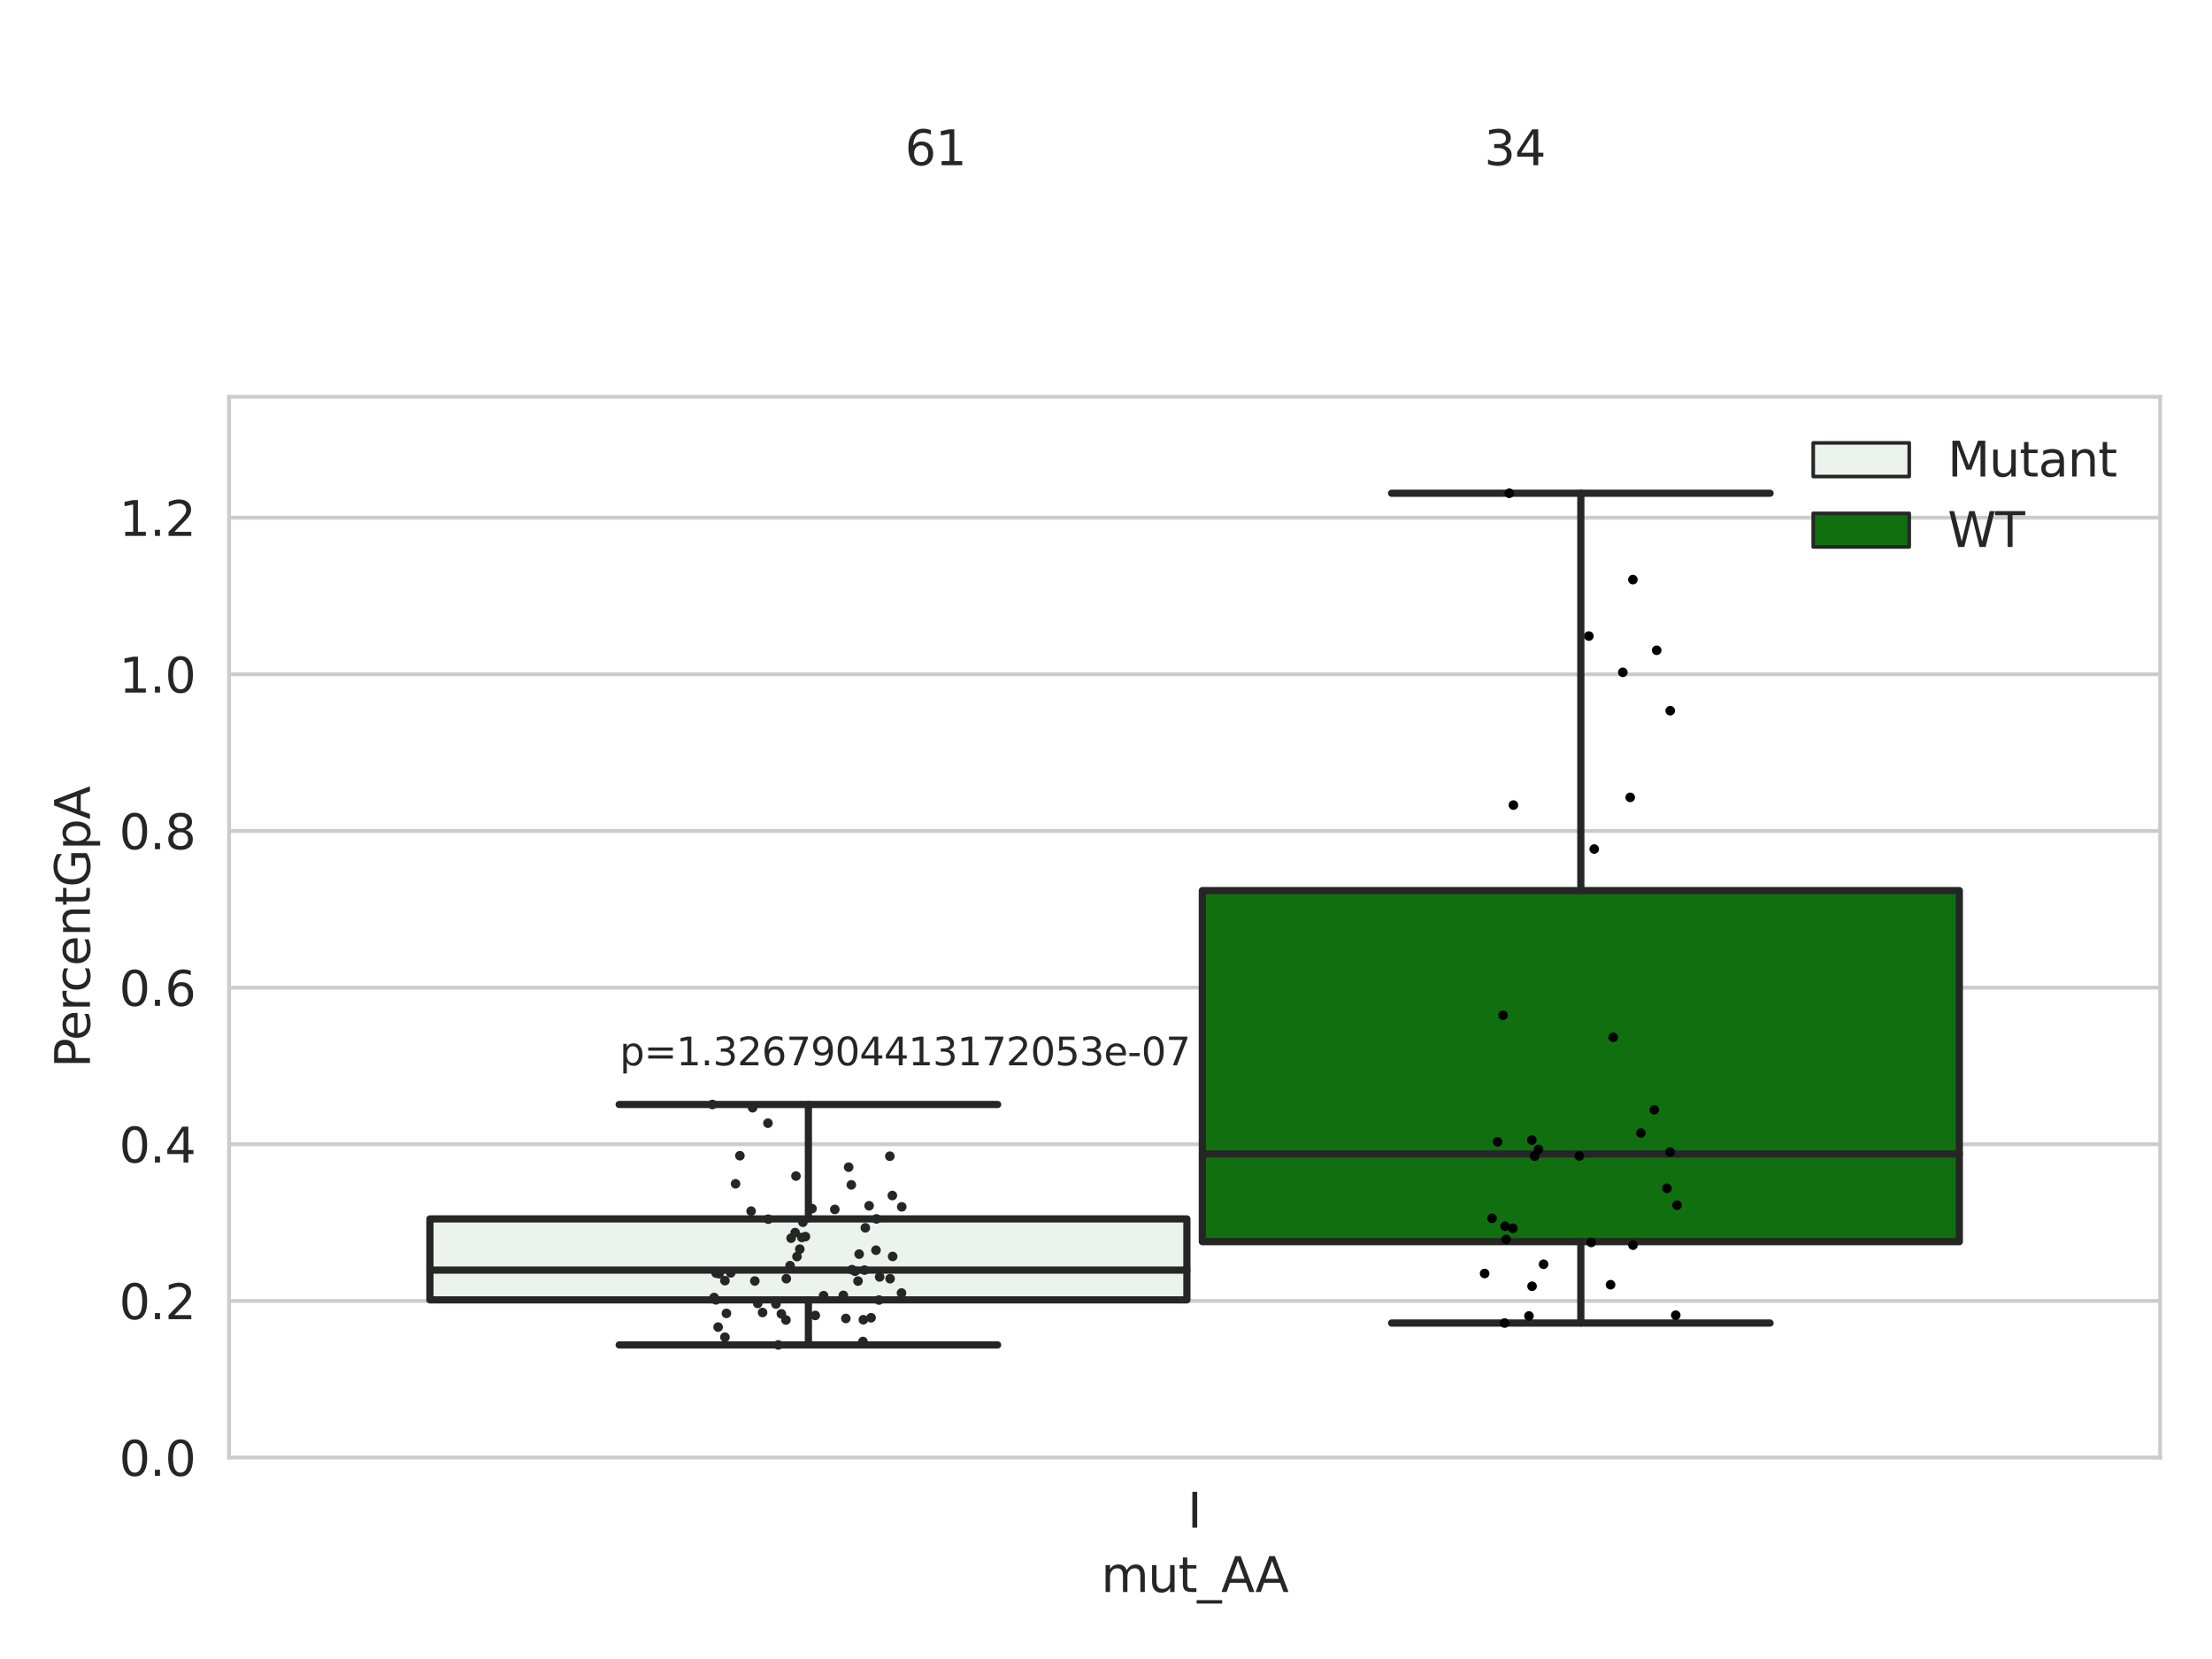 <?xml version="1.0" encoding="utf-8" standalone="no"?>
<!DOCTYPE svg PUBLIC "-//W3C//DTD SVG 1.1//EN"
  "http://www.w3.org/Graphics/SVG/1.1/DTD/svg11.dtd">
<svg xmlns:xlink="http://www.w3.org/1999/xlink" width="460.8pt" height="345.6pt" viewBox="0 0 460.8 345.6" xmlns="http://www.w3.org/2000/svg" version="1.1">
 <defs>
  <style type="text/css">*{stroke-linejoin: round; stroke-linecap: butt}</style>
 </defs>
 <g id="figure_1">
  <g id="patch_1">
   <path d="M 0 345.6 
L 460.8 345.6 
L 460.8 0 
L 0 0 
z
" style="fill: #ffffff"/>
  </g>
  <g id="axes_1">
   <g id="patch_2">
    <path d="M 47.72 303.64 
L 450 303.64 
L 450 82.667 
L 47.72 82.667 
z
" style="fill: #ffffff"/>
   </g>
   <g id="matplotlib.axis_1">
    <g id="xtick_1">
     <g id="text_1">
      <!-- I -->
      <g style="fill: #262626" transform="translate(247.385 318.238)scale(0.1 -0.1)">
       <defs>
        <path id="DejaVuSans-49" d="M 628 4666 
L 1259 4666 
L 1259 0 
L 628 0 
L 628 4666 
z
" transform="scale(0.016)"/>
       </defs>
       <use xlink:href="#DejaVuSans-49"/>
      </g>
     </g>
    </g>
    <g id="text_2">
     <!-- mut_AA -->
     <g style="fill: #262626" transform="translate(229.383 331.638)scale(0.1 -0.1)">
      <defs>
       <path id="DejaVuSans-6d" d="M 3328 2828 
Q 3544 3216 3844 3400 
Q 4144 3584 4550 3584 
Q 5097 3584 5394 3201 
Q 5691 2819 5691 2113 
L 5691 0 
L 5113 0 
L 5113 2094 
Q 5113 2597 4934 2840 
Q 4756 3084 4391 3084 
Q 3944 3084 3684 2787 
Q 3425 2491 3425 1978 
L 3425 0 
L 2847 0 
L 2847 2094 
Q 2847 2600 2669 2842 
Q 2491 3084 2119 3084 
Q 1678 3084 1418 2786 
Q 1159 2488 1159 1978 
L 1159 0 
L 581 0 
L 581 3500 
L 1159 3500 
L 1159 2956 
Q 1356 3278 1631 3431 
Q 1906 3584 2284 3584 
Q 2666 3584 2933 3390 
Q 3200 3197 3328 2828 
z
" transform="scale(0.016)"/>
       <path id="DejaVuSans-75" d="M 544 1381 
L 544 3500 
L 1119 3500 
L 1119 1403 
Q 1119 906 1312 657 
Q 1506 409 1894 409 
Q 2359 409 2629 706 
Q 2900 1003 2900 1516 
L 2900 3500 
L 3475 3500 
L 3475 0 
L 2900 0 
L 2900 538 
Q 2691 219 2414 64 
Q 2138 -91 1772 -91 
Q 1169 -91 856 284 
Q 544 659 544 1381 
z
M 1991 3584 
L 1991 3584 
z
" transform="scale(0.016)"/>
       <path id="DejaVuSans-74" d="M 1172 4494 
L 1172 3500 
L 2356 3500 
L 2356 3053 
L 1172 3053 
L 1172 1153 
Q 1172 725 1289 603 
Q 1406 481 1766 481 
L 2356 481 
L 2356 0 
L 1766 0 
Q 1100 0 847 248 
Q 594 497 594 1153 
L 594 3053 
L 172 3053 
L 172 3500 
L 594 3500 
L 594 4494 
L 1172 4494 
z
" transform="scale(0.016)"/>
       <path id="DejaVuSans-5f" d="M 3263 -1063 
L 3263 -1509 
L -63 -1509 
L -63 -1063 
L 3263 -1063 
z
" transform="scale(0.016)"/>
       <path id="DejaVuSans-41" d="M 2188 4044 
L 1331 1722 
L 3047 1722 
L 2188 4044 
z
M 1831 4666 
L 2547 4666 
L 4325 0 
L 3669 0 
L 3244 1197 
L 1141 1197 
L 716 0 
L 50 0 
L 1831 4666 
z
" transform="scale(0.016)"/>
      </defs>
      <use xlink:href="#DejaVuSans-6d"/>
      <use xlink:href="#DejaVuSans-75" x="97.412"/>
      <use xlink:href="#DejaVuSans-74" x="160.791"/>
      <use xlink:href="#DejaVuSans-5f" x="200"/>
      <use xlink:href="#DejaVuSans-41" x="250"/>
      <use xlink:href="#DejaVuSans-41" x="321.158"/>
     </g>
    </g>
   </g>
   <g id="matplotlib.axis_2">
    <g id="ytick_1">
     <g id="line2d_1">
      <path d="M 47.72 303.64 
L 450 303.64 
" clip-path="url(#p8a65e5c693)" style="fill: none; stroke: #cccccc; stroke-width: 0.8; stroke-linecap: round"/>
     </g>
     <g id="text_3">
      <!-- 0.0 -->
      <g style="fill: #262626" transform="translate(24.817 307.439)scale(0.1 -0.1)">
       <defs>
        <path id="DejaVuSans-30" d="M 2034 4250 
Q 1547 4250 1301 3770 
Q 1056 3291 1056 2328 
Q 1056 1369 1301 889 
Q 1547 409 2034 409 
Q 2525 409 2770 889 
Q 3016 1369 3016 2328 
Q 3016 3291 2770 3770 
Q 2525 4250 2034 4250 
z
M 2034 4750 
Q 2819 4750 3233 4129 
Q 3647 3509 3647 2328 
Q 3647 1150 3233 529 
Q 2819 -91 2034 -91 
Q 1250 -91 836 529 
Q 422 1150 422 2328 
Q 422 3509 836 4129 
Q 1250 4750 2034 4750 
z
" transform="scale(0.016)"/>
        <path id="DejaVuSans-2e" d="M 684 794 
L 1344 794 
L 1344 0 
L 684 0 
L 684 794 
z
" transform="scale(0.016)"/>
       </defs>
       <use xlink:href="#DejaVuSans-30"/>
       <use xlink:href="#DejaVuSans-2e" x="63.623"/>
       <use xlink:href="#DejaVuSans-30" x="95.41"/>
      </g>
     </g>
    </g>
    <g id="ytick_2">
     <g id="line2d_2">
      <path d="M 47.72 271.006 
L 450 271.006 
" clip-path="url(#p8a65e5c693)" style="fill: none; stroke: #cccccc; stroke-width: 0.8; stroke-linecap: round"/>
     </g>
     <g id="text_4">
      <!-- 0.2 -->
      <g style="fill: #262626" transform="translate(24.817 274.806)scale(0.1 -0.1)">
       <defs>
        <path id="DejaVuSans-32" d="M 1228 531 
L 3431 531 
L 3431 0 
L 469 0 
L 469 531 
Q 828 903 1448 1529 
Q 2069 2156 2228 2338 
Q 2531 2678 2651 2914 
Q 2772 3150 2772 3378 
Q 2772 3750 2511 3984 
Q 2250 4219 1831 4219 
Q 1534 4219 1204 4116 
Q 875 4013 500 3803 
L 500 4441 
Q 881 4594 1212 4672 
Q 1544 4750 1819 4750 
Q 2544 4750 2975 4387 
Q 3406 4025 3406 3419 
Q 3406 3131 3298 2873 
Q 3191 2616 2906 2266 
Q 2828 2175 2409 1742 
Q 1991 1309 1228 531 
z
" transform="scale(0.016)"/>
       </defs>
       <use xlink:href="#DejaVuSans-30"/>
       <use xlink:href="#DejaVuSans-2e" x="63.623"/>
       <use xlink:href="#DejaVuSans-32" x="95.41"/>
      </g>
     </g>
    </g>
    <g id="ytick_3">
     <g id="line2d_3">
      <path d="M 47.72 238.373 
L 450 238.373 
" clip-path="url(#p8a65e5c693)" style="fill: none; stroke: #cccccc; stroke-width: 0.8; stroke-linecap: round"/>
     </g>
     <g id="text_5">
      <!-- 0.4 -->
      <g style="fill: #262626" transform="translate(24.817 242.172)scale(0.1 -0.1)">
       <defs>
        <path id="DejaVuSans-34" d="M 2419 4116 
L 825 1625 
L 2419 1625 
L 2419 4116 
z
M 2253 4666 
L 3047 4666 
L 3047 1625 
L 3713 1625 
L 3713 1100 
L 3047 1100 
L 3047 0 
L 2419 0 
L 2419 1100 
L 313 1100 
L 313 1709 
L 2253 4666 
z
" transform="scale(0.016)"/>
       </defs>
       <use xlink:href="#DejaVuSans-30"/>
       <use xlink:href="#DejaVuSans-2e" x="63.623"/>
       <use xlink:href="#DejaVuSans-34" x="95.41"/>
      </g>
     </g>
    </g>
    <g id="ytick_4">
     <g id="line2d_4">
      <path d="M 47.72 205.739 
L 450 205.739 
" clip-path="url(#p8a65e5c693)" style="fill: none; stroke: #cccccc; stroke-width: 0.8; stroke-linecap: round"/>
     </g>
     <g id="text_6">
      <!-- 0.6 -->
      <g style="fill: #262626" transform="translate(24.817 209.539)scale(0.1 -0.1)">
       <defs>
        <path id="DejaVuSans-36" d="M 2113 2584 
Q 1688 2584 1439 2293 
Q 1191 2003 1191 1497 
Q 1191 994 1439 701 
Q 1688 409 2113 409 
Q 2538 409 2786 701 
Q 3034 994 3034 1497 
Q 3034 2003 2786 2293 
Q 2538 2584 2113 2584 
z
M 3366 4563 
L 3366 3988 
Q 3128 4100 2886 4159 
Q 2644 4219 2406 4219 
Q 1781 4219 1451 3797 
Q 1122 3375 1075 2522 
Q 1259 2794 1537 2939 
Q 1816 3084 2150 3084 
Q 2853 3084 3261 2657 
Q 3669 2231 3669 1497 
Q 3669 778 3244 343 
Q 2819 -91 2113 -91 
Q 1303 -91 875 529 
Q 447 1150 447 2328 
Q 447 3434 972 4092 
Q 1497 4750 2381 4750 
Q 2619 4750 2861 4703 
Q 3103 4656 3366 4563 
z
" transform="scale(0.016)"/>
       </defs>
       <use xlink:href="#DejaVuSans-30"/>
       <use xlink:href="#DejaVuSans-2e" x="63.623"/>
       <use xlink:href="#DejaVuSans-36" x="95.41"/>
      </g>
     </g>
    </g>
    <g id="ytick_5">
     <g id="line2d_5">
      <path d="M 47.72 173.106 
L 450 173.106 
" clip-path="url(#p8a65e5c693)" style="fill: none; stroke: #cccccc; stroke-width: 0.8; stroke-linecap: round"/>
     </g>
     <g id="text_7">
      <!-- 0.8 -->
      <g style="fill: #262626" transform="translate(24.817 176.905)scale(0.1 -0.1)">
       <defs>
        <path id="DejaVuSans-38" d="M 2034 2216 
Q 1584 2216 1326 1975 
Q 1069 1734 1069 1313 
Q 1069 891 1326 650 
Q 1584 409 2034 409 
Q 2484 409 2743 651 
Q 3003 894 3003 1313 
Q 3003 1734 2745 1975 
Q 2488 2216 2034 2216 
z
M 1403 2484 
Q 997 2584 770 2862 
Q 544 3141 544 3541 
Q 544 4100 942 4425 
Q 1341 4750 2034 4750 
Q 2731 4750 3128 4425 
Q 3525 4100 3525 3541 
Q 3525 3141 3298 2862 
Q 3072 2584 2669 2484 
Q 3125 2378 3379 2068 
Q 3634 1759 3634 1313 
Q 3634 634 3220 271 
Q 2806 -91 2034 -91 
Q 1263 -91 848 271 
Q 434 634 434 1313 
Q 434 1759 690 2068 
Q 947 2378 1403 2484 
z
M 1172 3481 
Q 1172 3119 1398 2916 
Q 1625 2713 2034 2713 
Q 2441 2713 2670 2916 
Q 2900 3119 2900 3481 
Q 2900 3844 2670 4047 
Q 2441 4250 2034 4250 
Q 1625 4250 1398 4047 
Q 1172 3844 1172 3481 
z
" transform="scale(0.016)"/>
       </defs>
       <use xlink:href="#DejaVuSans-30"/>
       <use xlink:href="#DejaVuSans-2e" x="63.623"/>
       <use xlink:href="#DejaVuSans-38" x="95.41"/>
      </g>
     </g>
    </g>
    <g id="ytick_6">
     <g id="line2d_6">
      <path d="M 47.72 140.472 
L 450 140.472 
" clip-path="url(#p8a65e5c693)" style="fill: none; stroke: #cccccc; stroke-width: 0.8; stroke-linecap: round"/>
     </g>
     <g id="text_8">
      <!-- 1.0 -->
      <g style="fill: #262626" transform="translate(24.817 144.272)scale(0.1 -0.1)">
       <defs>
        <path id="DejaVuSans-31" d="M 794 531 
L 1825 531 
L 1825 4091 
L 703 3866 
L 703 4441 
L 1819 4666 
L 2450 4666 
L 2450 531 
L 3481 531 
L 3481 0 
L 794 0 
L 794 531 
z
" transform="scale(0.016)"/>
       </defs>
       <use xlink:href="#DejaVuSans-31"/>
       <use xlink:href="#DejaVuSans-2e" x="63.623"/>
       <use xlink:href="#DejaVuSans-30" x="95.41"/>
      </g>
     </g>
    </g>
    <g id="ytick_7">
     <g id="line2d_7">
      <path d="M 47.72 107.839 
L 450 107.839 
" clip-path="url(#p8a65e5c693)" style="fill: none; stroke: #cccccc; stroke-width: 0.8; stroke-linecap: round"/>
     </g>
     <g id="text_9">
      <!-- 1.2 -->
      <g style="fill: #262626" transform="translate(24.817 111.638)scale(0.1 -0.1)">
       <use xlink:href="#DejaVuSans-31"/>
       <use xlink:href="#DejaVuSans-2e" x="63.623"/>
       <use xlink:href="#DejaVuSans-32" x="95.41"/>
      </g>
     </g>
    </g>
    <g id="text_10">
     <!-- PercentGpA -->
     <g style="fill: #262626" transform="translate(18.737 222.43)rotate(-90)scale(0.1 -0.1)">
      <defs>
       <path id="DejaVuSans-50" d="M 1259 4147 
L 1259 2394 
L 2053 2394 
Q 2494 2394 2734 2622 
Q 2975 2850 2975 3272 
Q 2975 3691 2734 3919 
Q 2494 4147 2053 4147 
L 1259 4147 
z
M 628 4666 
L 2053 4666 
Q 2838 4666 3239 4311 
Q 3641 3956 3641 3272 
Q 3641 2581 3239 2228 
Q 2838 1875 2053 1875 
L 1259 1875 
L 1259 0 
L 628 0 
L 628 4666 
z
" transform="scale(0.016)"/>
       <path id="DejaVuSans-65" d="M 3597 1894 
L 3597 1613 
L 953 1613 
Q 991 1019 1311 708 
Q 1631 397 2203 397 
Q 2534 397 2845 478 
Q 3156 559 3463 722 
L 3463 178 
Q 3153 47 2828 -22 
Q 2503 -91 2169 -91 
Q 1331 -91 842 396 
Q 353 884 353 1716 
Q 353 2575 817 3079 
Q 1281 3584 2069 3584 
Q 2775 3584 3186 3129 
Q 3597 2675 3597 1894 
z
M 3022 2063 
Q 3016 2534 2758 2815 
Q 2500 3097 2075 3097 
Q 1594 3097 1305 2825 
Q 1016 2553 972 2059 
L 3022 2063 
z
" transform="scale(0.016)"/>
       <path id="DejaVuSans-72" d="M 2631 2963 
Q 2534 3019 2420 3045 
Q 2306 3072 2169 3072 
Q 1681 3072 1420 2755 
Q 1159 2438 1159 1844 
L 1159 0 
L 581 0 
L 581 3500 
L 1159 3500 
L 1159 2956 
Q 1341 3275 1631 3429 
Q 1922 3584 2338 3584 
Q 2397 3584 2469 3576 
Q 2541 3569 2628 3553 
L 2631 2963 
z
" transform="scale(0.016)"/>
       <path id="DejaVuSans-63" d="M 3122 3366 
L 3122 2828 
Q 2878 2963 2633 3030 
Q 2388 3097 2138 3097 
Q 1578 3097 1268 2742 
Q 959 2388 959 1747 
Q 959 1106 1268 751 
Q 1578 397 2138 397 
Q 2388 397 2633 464 
Q 2878 531 3122 666 
L 3122 134 
Q 2881 22 2623 -34 
Q 2366 -91 2075 -91 
Q 1284 -91 818 406 
Q 353 903 353 1747 
Q 353 2603 823 3093 
Q 1294 3584 2113 3584 
Q 2378 3584 2631 3529 
Q 2884 3475 3122 3366 
z
" transform="scale(0.016)"/>
       <path id="DejaVuSans-6e" d="M 3513 2113 
L 3513 0 
L 2938 0 
L 2938 2094 
Q 2938 2591 2744 2837 
Q 2550 3084 2163 3084 
Q 1697 3084 1428 2787 
Q 1159 2491 1159 1978 
L 1159 0 
L 581 0 
L 581 3500 
L 1159 3500 
L 1159 2956 
Q 1366 3272 1645 3428 
Q 1925 3584 2291 3584 
Q 2894 3584 3203 3211 
Q 3513 2838 3513 2113 
z
" transform="scale(0.016)"/>
       <path id="DejaVuSans-47" d="M 3809 666 
L 3809 1919 
L 2778 1919 
L 2778 2438 
L 4434 2438 
L 4434 434 
Q 4069 175 3628 42 
Q 3188 -91 2688 -91 
Q 1594 -91 976 548 
Q 359 1188 359 2328 
Q 359 3472 976 4111 
Q 1594 4750 2688 4750 
Q 3144 4750 3555 4637 
Q 3966 4525 4313 4306 
L 4313 3634 
Q 3963 3931 3569 4081 
Q 3175 4231 2741 4231 
Q 1884 4231 1454 3753 
Q 1025 3275 1025 2328 
Q 1025 1384 1454 906 
Q 1884 428 2741 428 
Q 3075 428 3337 486 
Q 3600 544 3809 666 
z
" transform="scale(0.016)"/>
       <path id="DejaVuSans-70" d="M 1159 525 
L 1159 -1331 
L 581 -1331 
L 581 3500 
L 1159 3500 
L 1159 2969 
Q 1341 3281 1617 3432 
Q 1894 3584 2278 3584 
Q 2916 3584 3314 3078 
Q 3713 2572 3713 1747 
Q 3713 922 3314 415 
Q 2916 -91 2278 -91 
Q 1894 -91 1617 61 
Q 1341 213 1159 525 
z
M 3116 1747 
Q 3116 2381 2855 2742 
Q 2594 3103 2138 3103 
Q 1681 3103 1420 2742 
Q 1159 2381 1159 1747 
Q 1159 1113 1420 752 
Q 1681 391 2138 391 
Q 2594 391 2855 752 
Q 3116 1113 3116 1747 
z
" transform="scale(0.016)"/>
      </defs>
      <use xlink:href="#DejaVuSans-50"/>
      <use xlink:href="#DejaVuSans-65" x="56.678"/>
      <use xlink:href="#DejaVuSans-72" x="118.201"/>
      <use xlink:href="#DejaVuSans-63" x="157.064"/>
      <use xlink:href="#DejaVuSans-65" x="212.045"/>
      <use xlink:href="#DejaVuSans-6e" x="273.568"/>
      <use xlink:href="#DejaVuSans-74" x="336.947"/>
      <use xlink:href="#DejaVuSans-47" x="376.156"/>
      <use xlink:href="#DejaVuSans-70" x="453.646"/>
      <use xlink:href="#DejaVuSans-41" x="517.123"/>
     </g>
    </g>
   </g>
   <g id="patch_3">
    <path d="M 89.557 270.787 
L 247.251 270.787 
L 247.251 253.922 
L 89.557 253.922 
L 89.557 270.787 
z
" clip-path="url(#p8a65e5c693)" style="fill: #ecf2ec; stroke: #262626; stroke-width: 1.5; stroke-linejoin: miter"/>
   </g>
   <g id="patch_4">
    <path d="M 250.469 258.665 
L 408.163 258.665 
L 408.163 185.521 
L 250.469 185.521 
L 250.469 258.665 
z
" clip-path="url(#p8a65e5c693)" style="fill: #107010; stroke: #262626; stroke-width: 1.5; stroke-linejoin: miter"/>
   </g>
   <g id="patch_5">
    <path d="M 248.86 303.64 
L 248.86 303.64 
L 248.86 303.64 
L 248.86 303.64 
z
" clip-path="url(#p8a65e5c693)" style="fill: #ecf2ec; stroke: #262626; stroke-width: 0.75; stroke-linejoin: miter"/>
   </g>
   <g id="patch_6">
    <path d="M 248.86 303.64 
L 248.86 303.64 
L 248.86 303.64 
L 248.86 303.64 
z
" clip-path="url(#p8a65e5c693)" style="fill: #107010; stroke: #262626; stroke-width: 0.75; stroke-linejoin: miter"/>
   </g>
   <g id="PathCollection_1"/>
   <g id="PathCollection_2"/>
   <g id="line2d_8">
    <path d="M 168.404 270.787 
L 168.404 280.172 
" clip-path="url(#p8a65e5c693)" style="fill: none; stroke: #262626; stroke-width: 1.5; stroke-linecap: round"/>
   </g>
   <g id="line2d_9">
    <path d="M 168.404 253.922 
L 168.404 230.085 
" clip-path="url(#p8a65e5c693)" style="fill: none; stroke: #262626; stroke-width: 1.5; stroke-linecap: round"/>
   </g>
   <g id="line2d_10">
    <path d="M 128.981 280.172 
L 207.827 280.172 
" clip-path="url(#p8a65e5c693)" style="fill: none; stroke: #262626; stroke-width: 1.5; stroke-linecap: round"/>
   </g>
   <g id="line2d_11">
    <path d="M 128.981 230.085 
L 207.827 230.085 
" clip-path="url(#p8a65e5c693)" style="fill: none; stroke: #262626; stroke-width: 1.5; stroke-linecap: round"/>
   </g>
   <g id="line2d_12"/>
   <g id="line2d_13">
    <path d="M 329.316 258.665 
L 329.316 275.614 
" clip-path="url(#p8a65e5c693)" style="fill: none; stroke: #262626; stroke-width: 1.5; stroke-linecap: round"/>
   </g>
   <g id="line2d_14">
    <path d="M 329.316 185.521 
L 329.316 102.755 
" clip-path="url(#p8a65e5c693)" style="fill: none; stroke: #262626; stroke-width: 1.5; stroke-linecap: round"/>
   </g>
   <g id="line2d_15">
    <path d="M 289.893 275.614 
L 368.739 275.614 
" clip-path="url(#p8a65e5c693)" style="fill: none; stroke: #262626; stroke-width: 1.5; stroke-linecap: round"/>
   </g>
   <g id="line2d_16">
    <path d="M 289.893 102.755 
L 368.739 102.755 
" clip-path="url(#p8a65e5c693)" style="fill: none; stroke: #262626; stroke-width: 1.5; stroke-linecap: round"/>
   </g>
   <g id="line2d_17"/>
   <g id="line2d_18">
    <path d="M 89.557 264.582 
L 247.251 264.582 
" clip-path="url(#p8a65e5c693)" style="fill: none; stroke: #262626; stroke-width: 1.5; stroke-linecap: round"/>
   </g>
   <g id="line2d_19">
    <path d="M 250.469 240.4 
L 408.163 240.4 
" clip-path="url(#p8a65e5c693)" style="fill: none; stroke: #262626; stroke-width: 1.5; stroke-linecap: round"/>
   </g>
   <g id="patch_7">
    <path d="M 47.72 303.64 
L 47.72 82.667 
" style="fill: none; stroke: #cccccc; stroke-width: 0.8; stroke-linejoin: miter; stroke-linecap: square"/>
   </g>
   <g id="patch_8">
    <path d="M 450 303.64 
L 450 82.667 
" style="fill: none; stroke: #cccccc; stroke-width: 0.8; stroke-linejoin: miter; stroke-linecap: square"/>
   </g>
   <g id="patch_9">
    <path d="M 47.72 303.64 
L 450 303.64 
" style="fill: none; stroke: #cccccc; stroke-width: 0.8; stroke-linejoin: miter; stroke-linecap: square"/>
   </g>
   <g id="patch_10">
    <path d="M 47.72 82.667 
L 450 82.667 
" style="fill: none; stroke: #cccccc; stroke-width: 0.8; stroke-linejoin: miter; stroke-linecap: square"/>
   </g>
   <g id="PathCollection_3">
    <defs>
     <path id="C0_0_5c1e91517c" d="M 0 1 
C 0.265 1 0.52 0.895 0.707 0.707 
C 0.895 0.52 1 0.265 1 -0 
C 1 -0.265 0.895 -0.52 0.707 -0.707 
C 0.52 -0.895 0.265 -1 0 -1 
C -0.265 -1 -0.52 -0.895 -0.707 -0.707 
C -0.895 -0.52 -1 -0.265 -1 0 
C -1 0.265 -0.895 0.52 -0.707 0.707 
C -0.52 0.895 -0.265 1 0 1 
z
"/>
    </defs>
    <g clip-path="url(#p8a65e5c693)">
     <use xlink:href="#C0_0_5c1e91517c" x="163.728" y="274.977" style="fill: #262626"/>
    </g>
    <g clip-path="url(#p8a65e5c693)">
     <use xlink:href="#C0_0_5c1e91517c" x="185.373" y="240.862" style="fill: #262626"/>
    </g>
    <g clip-path="url(#p8a65e5c693)">
     <use xlink:href="#C0_0_5c1e91517c" x="167.261" y="254.617" style="fill: #262626"/>
    </g>
    <g clip-path="url(#p8a65e5c693)">
     <use xlink:href="#C0_0_5c1e91517c" x="156.779" y="230.765" style="fill: #262626"/>
    </g>
    <g clip-path="url(#p8a65e5c693)">
     <use xlink:href="#C0_0_5c1e91517c" x="149.14" y="270.787" style="fill: #262626"/>
    </g>
    <g clip-path="url(#p8a65e5c693)">
     <use xlink:href="#C0_0_5c1e91517c" x="182.582" y="253.922" style="fill: #262626"/>
    </g>
    <g clip-path="url(#p8a65e5c693)">
     <use xlink:href="#C0_0_5c1e91517c" x="151.017" y="278.555" style="fill: #262626"/>
    </g>
    <g clip-path="url(#p8a65e5c693)">
     <use xlink:href="#C0_0_5c1e91517c" x="169.16" y="251.769" style="fill: #262626"/>
    </g>
    <g clip-path="url(#p8a65e5c693)">
     <use xlink:href="#C0_0_5c1e91517c" x="179.768" y="279.462" style="fill: #262626"/>
    </g>
    <g clip-path="url(#p8a65e5c693)">
     <use xlink:href="#C0_0_5c1e91517c" x="183.246" y="266.003" style="fill: #262626"/>
    </g>
    <g clip-path="url(#p8a65e5c693)">
     <use xlink:href="#C0_0_5c1e91517c" x="183.108" y="270.818" style="fill: #262626"/>
    </g>
    <g clip-path="url(#p8a65e5c693)">
     <use xlink:href="#C0_0_5c1e91517c" x="148.759" y="270.297" style="fill: #262626"/>
    </g>
    <g clip-path="url(#p8a65e5c693)">
     <use xlink:href="#C0_0_5c1e91517c" x="175.682" y="269.852" style="fill: #262626"/>
    </g>
    <g clip-path="url(#p8a65e5c693)">
     <use xlink:href="#C0_0_5c1e91517c" x="185.956" y="261.741" style="fill: #262626"/>
    </g>
    <g clip-path="url(#p8a65e5c693)">
     <use xlink:href="#C0_0_5c1e91517c" x="185.892" y="249.049" style="fill: #262626"/>
    </g>
    <g clip-path="url(#p8a65e5c693)">
     <use xlink:href="#C0_0_5c1e91517c" x="177.484" y="264.494" style="fill: #262626"/>
    </g>
    <g clip-path="url(#p8a65e5c693)">
     <use xlink:href="#C0_0_5c1e91517c" x="163.804" y="266.375" style="fill: #262626"/>
    </g>
    <g clip-path="url(#p8a65e5c693)">
     <use xlink:href="#C0_0_5c1e91517c" x="159.975" y="233.979" style="fill: #262626"/>
    </g>
    <g clip-path="url(#p8a65e5c693)">
     <use xlink:href="#C0_0_5c1e91517c" x="187.802" y="269.36" style="fill: #262626"/>
    </g>
    <g clip-path="url(#p8a65e5c693)">
     <use xlink:href="#C0_0_5c1e91517c" x="149.597" y="276.455" style="fill: #262626"/>
    </g>
    <g clip-path="url(#p8a65e5c693)">
     <use xlink:href="#C0_0_5c1e91517c" x="160.045" y="253.976" style="fill: #262626"/>
    </g>
    <g clip-path="url(#p8a65e5c693)">
     <use xlink:href="#C0_0_5c1e91517c" x="176.206" y="274.658" style="fill: #262626"/>
    </g>
    <g clip-path="url(#p8a65e5c693)">
     <use xlink:href="#C0_0_5c1e91517c" x="173.906" y="251.945" style="fill: #262626"/>
    </g>
    <g clip-path="url(#p8a65e5c693)">
     <use xlink:href="#C0_0_5c1e91517c" x="167.787" y="257.606" style="fill: #262626"/>
    </g>
    <g clip-path="url(#p8a65e5c693)">
     <use xlink:href="#C0_0_5c1e91517c" x="178.116" y="264.816" style="fill: #262626"/>
    </g>
    <g clip-path="url(#p8a65e5c693)">
     <use xlink:href="#C0_0_5c1e91517c" x="153.231" y="246.605" style="fill: #262626"/>
    </g>
    <g clip-path="url(#p8a65e5c693)">
     <use xlink:href="#C0_0_5c1e91517c" x="177.345" y="246.828" style="fill: #262626"/>
    </g>
    <g clip-path="url(#p8a65e5c693)">
     <use xlink:href="#C0_0_5c1e91517c" x="165.643" y="256.774" style="fill: #262626"/>
    </g>
    <g clip-path="url(#p8a65e5c693)">
     <use xlink:href="#C0_0_5c1e91517c" x="157.851" y="271.53" style="fill: #262626"/>
    </g>
    <g clip-path="url(#p8a65e5c693)">
     <use xlink:href="#C0_0_5c1e91517c" x="164.59" y="263.656" style="fill: #262626"/>
    </g>
    <g clip-path="url(#p8a65e5c693)">
     <use xlink:href="#C0_0_5c1e91517c" x="148.417" y="230.085" style="fill: #262626"/>
    </g>
    <g clip-path="url(#p8a65e5c693)">
     <use xlink:href="#C0_0_5c1e91517c" x="158.859" y="273.417" style="fill: #262626"/>
    </g>
    <g clip-path="url(#p8a65e5c693)">
     <use xlink:href="#C0_0_5c1e91517c" x="185.423" y="266.376" style="fill: #262626"/>
    </g>
    <g clip-path="url(#p8a65e5c693)">
     <use xlink:href="#C0_0_5c1e91517c" x="179.849" y="274.924" style="fill: #262626"/>
    </g>
    <g clip-path="url(#p8a65e5c693)">
     <use xlink:href="#C0_0_5c1e91517c" x="178.737" y="266.873" style="fill: #262626"/>
    </g>
    <g clip-path="url(#p8a65e5c693)">
     <use xlink:href="#C0_0_5c1e91517c" x="171.574" y="269.911" style="fill: #262626"/>
    </g>
    <g clip-path="url(#p8a65e5c693)">
     <use xlink:href="#C0_0_5c1e91517c" x="176.789" y="243.139" style="fill: #262626"/>
    </g>
    <g clip-path="url(#p8a65e5c693)">
     <use xlink:href="#C0_0_5c1e91517c" x="166.611" y="260.219" style="fill: #262626"/>
    </g>
    <g clip-path="url(#p8a65e5c693)">
     <use xlink:href="#C0_0_5c1e91517c" x="181.46" y="274.513" style="fill: #262626"/>
    </g>
    <g clip-path="url(#p8a65e5c693)">
     <use xlink:href="#C0_0_5c1e91517c" x="178.979" y="261.26" style="fill: #262626"/>
    </g>
    <g clip-path="url(#p8a65e5c693)">
     <use xlink:href="#C0_0_5c1e91517c" x="154.131" y="240.761" style="fill: #262626"/>
    </g>
    <g clip-path="url(#p8a65e5c693)">
     <use xlink:href="#C0_0_5c1e91517c" x="151.325" y="273.601" style="fill: #262626"/>
    </g>
    <g clip-path="url(#p8a65e5c693)">
     <use xlink:href="#C0_0_5c1e91517c" x="162.772" y="273.701" style="fill: #262626"/>
    </g>
    <g clip-path="url(#p8a65e5c693)">
     <use xlink:href="#C0_0_5c1e91517c" x="167.035" y="257.783" style="fill: #262626"/>
    </g>
    <g clip-path="url(#p8a65e5c693)">
     <use xlink:href="#C0_0_5c1e91517c" x="165.813" y="244.992" style="fill: #262626"/>
    </g>
    <g clip-path="url(#p8a65e5c693)">
     <use xlink:href="#C0_0_5c1e91517c" x="164.801" y="257.935" style="fill: #262626"/>
    </g>
    <g clip-path="url(#p8a65e5c693)">
     <use xlink:href="#C0_0_5c1e91517c" x="157.242" y="266.853" style="fill: #262626"/>
    </g>
    <g clip-path="url(#p8a65e5c693)">
     <use xlink:href="#C0_0_5c1e91517c" x="181.05" y="251.183" style="fill: #262626"/>
    </g>
    <g clip-path="url(#p8a65e5c693)">
     <use xlink:href="#C0_0_5c1e91517c" x="187.853" y="251.406" style="fill: #262626"/>
    </g>
    <g clip-path="url(#p8a65e5c693)">
     <use xlink:href="#C0_0_5c1e91517c" x="161.643" y="271.653" style="fill: #262626"/>
    </g>
    <g clip-path="url(#p8a65e5c693)">
     <use xlink:href="#C0_0_5c1e91517c" x="166.025" y="261.772" style="fill: #262626"/>
    </g>
    <g clip-path="url(#p8a65e5c693)">
     <use xlink:href="#C0_0_5c1e91517c" x="182.484" y="260.436" style="fill: #262626"/>
    </g>
    <g clip-path="url(#p8a65e5c693)">
     <use xlink:href="#C0_0_5c1e91517c" x="149.167" y="265.206" style="fill: #262626"/>
    </g>
    <g clip-path="url(#p8a65e5c693)">
     <use xlink:href="#C0_0_5c1e91517c" x="149.809" y="265.341" style="fill: #262626"/>
    </g>
    <g clip-path="url(#p8a65e5c693)">
     <use xlink:href="#C0_0_5c1e91517c" x="152.233" y="265.162" style="fill: #262626"/>
    </g>
    <g clip-path="url(#p8a65e5c693)">
     <use xlink:href="#C0_0_5c1e91517c" x="156.473" y="252.302" style="fill: #262626"/>
    </g>
    <g clip-path="url(#p8a65e5c693)">
     <use xlink:href="#C0_0_5c1e91517c" x="151.016" y="266.787" style="fill: #262626"/>
    </g>
    <g clip-path="url(#p8a65e5c693)">
     <use xlink:href="#C0_0_5c1e91517c" x="162.143" y="280.172" style="fill: #262626"/>
    </g>
    <g clip-path="url(#p8a65e5c693)">
     <use xlink:href="#C0_0_5c1e91517c" x="180.268" y="255.778" style="fill: #262626"/>
    </g>
    <g clip-path="url(#p8a65e5c693)">
     <use xlink:href="#C0_0_5c1e91517c" x="169.843" y="274.029" style="fill: #262626"/>
    </g>
    <g clip-path="url(#p8a65e5c693)">
     <use xlink:href="#C0_0_5c1e91517c" x="180.091" y="264.582" style="fill: #262626"/>
    </g>
   </g>
   <g id="PathCollection_4">
    <defs>
     <path id="C1_0_1d774de6cc" d="M 0 1 
C 0.265 1 0.52 0.895 0.707 0.707 
C 0.895 0.52 1 0.265 1 -0 
C 1 -0.265 0.895 -0.52 0.707 -0.707 
C 0.52 -0.895 0.265 -1 0 -1 
C -0.265 -1 -0.52 -0.895 -0.707 -0.707 
C -0.895 -0.52 -1 -0.265 -1 0 
C -1 0.265 -0.895 0.52 -0.707 0.707 
C -0.52 0.895 -0.265 1 0 1 
z
"/>
    </defs>
    <g clip-path="url(#p8a65e5c693)">
     <use xlink:href="#C1_0_1d774de6cc" x="349.088" y="273.987"/>
    </g>
    <g clip-path="url(#p8a65e5c693)">
     <use xlink:href="#C1_0_1d774de6cc" x="336.062" y="216.087"/>
    </g>
    <g clip-path="url(#p8a65e5c693)">
     <use xlink:href="#C1_0_1d774de6cc" x="347.938" y="148.059"/>
    </g>
    <g clip-path="url(#p8a65e5c693)">
     <use xlink:href="#C1_0_1d774de6cc" x="309.275" y="265.293"/>
    </g>
    <g clip-path="url(#p8a65e5c693)">
     <use xlink:href="#C1_0_1d774de6cc" x="330.985" y="132.501"/>
    </g>
    <g clip-path="url(#p8a65e5c693)">
     <use xlink:href="#C1_0_1d774de6cc" x="345.122" y="135.464"/>
    </g>
    <g clip-path="url(#p8a65e5c693)">
     <use xlink:href="#C1_0_1d774de6cc" x="340.157" y="120.749"/>
    </g>
    <g clip-path="url(#p8a65e5c693)">
     <use xlink:href="#C1_0_1d774de6cc" x="314.416" y="102.755"/>
    </g>
    <g clip-path="url(#p8a65e5c693)">
     <use xlink:href="#C1_0_1d774de6cc" x="313.759" y="258.189"/>
    </g>
    <g clip-path="url(#p8a65e5c693)">
     <use xlink:href="#C1_0_1d774de6cc" x="347.248" y="247.537"/>
    </g>
    <g clip-path="url(#p8a65e5c693)">
     <use xlink:href="#C1_0_1d774de6cc" x="313.546" y="255.437"/>
    </g>
    <g clip-path="url(#p8a65e5c693)">
     <use xlink:href="#C1_0_1d774de6cc" x="319.111" y="237.502"/>
    </g>
    <g clip-path="url(#p8a65e5c693)">
     <use xlink:href="#C1_0_1d774de6cc" x="321.551" y="263.365"/>
    </g>
    <g clip-path="url(#p8a65e5c693)">
     <use xlink:href="#C1_0_1d774de6cc" x="347.909" y="239.991"/>
    </g>
    <g clip-path="url(#p8a65e5c693)">
     <use xlink:href="#C1_0_1d774de6cc" x="320.498" y="239.44"/>
    </g>
    <g clip-path="url(#p8a65e5c693)">
     <use xlink:href="#C1_0_1d774de6cc" x="340.178" y="259.388"/>
    </g>
    <g clip-path="url(#p8a65e5c693)">
     <use xlink:href="#C1_0_1d774de6cc" x="310.824" y="253.806"/>
    </g>
    <g clip-path="url(#p8a65e5c693)">
     <use xlink:href="#C1_0_1d774de6cc" x="329.001" y="240.81"/>
    </g>
    <g clip-path="url(#p8a65e5c693)">
     <use xlink:href="#C1_0_1d774de6cc" x="319.68" y="240.857"/>
    </g>
    <g clip-path="url(#p8a65e5c693)">
     <use xlink:href="#C1_0_1d774de6cc" x="331.475" y="258.824"/>
    </g>
    <g clip-path="url(#p8a65e5c693)">
     <use xlink:href="#C1_0_1d774de6cc" x="311.977" y="237.844"/>
    </g>
    <g clip-path="url(#p8a65e5c693)">
     <use xlink:href="#C1_0_1d774de6cc" x="349.355" y="251.068"/>
    </g>
    <g clip-path="url(#p8a65e5c693)">
     <use xlink:href="#C1_0_1d774de6cc" x="344.614" y="231.187"/>
    </g>
    <g clip-path="url(#p8a65e5c693)">
     <use xlink:href="#C1_0_1d774de6cc" x="339.602" y="166.109"/>
    </g>
    <g clip-path="url(#p8a65e5c693)">
     <use xlink:href="#C1_0_1d774de6cc" x="315.151" y="255.878"/>
    </g>
    <g clip-path="url(#p8a65e5c693)">
     <use xlink:href="#C1_0_1d774de6cc" x="315.268" y="167.713"/>
    </g>
    <g clip-path="url(#p8a65e5c693)">
     <use xlink:href="#C1_0_1d774de6cc" x="319.156" y="267.949"/>
    </g>
    <g clip-path="url(#p8a65e5c693)">
     <use xlink:href="#C1_0_1d774de6cc" x="338.065" y="140.059"/>
    </g>
    <g clip-path="url(#p8a65e5c693)">
     <use xlink:href="#C1_0_1d774de6cc" x="335.51" y="267.634"/>
    </g>
    <g clip-path="url(#p8a65e5c693)">
     <use xlink:href="#C1_0_1d774de6cc" x="313.439" y="275.614"/>
    </g>
    <g clip-path="url(#p8a65e5c693)">
     <use xlink:href="#C1_0_1d774de6cc" x="318.511" y="274.148"/>
    </g>
    <g clip-path="url(#p8a65e5c693)">
     <use xlink:href="#C1_0_1d774de6cc" x="313.113" y="211.489"/>
    </g>
    <g clip-path="url(#p8a65e5c693)">
     <use xlink:href="#C1_0_1d774de6cc" x="341.823" y="236.032"/>
    </g>
    <g clip-path="url(#p8a65e5c693)">
     <use xlink:href="#C1_0_1d774de6cc" x="332.105" y="176.865"/>
    </g>
   </g>
   <g id="text_11">
    <!-- 61 -->
    <g style="fill: #262626" transform="translate(188.518 34.413)scale(0.1 -0.1)">
     <use xlink:href="#DejaVuSans-36"/>
     <use xlink:href="#DejaVuSans-31" x="63.623"/>
    </g>
   </g>
   <g id="text_12">
    <!-- p=1.3267904413172053e-07 -->
    <g style="fill: #262626" transform="translate(129.096 221.927)scale(0.08 -0.08)">
     <defs>
      <path id="DejaVuSans-3d" d="M 678 2906 
L 4684 2906 
L 4684 2381 
L 678 2381 
L 678 2906 
z
M 678 1631 
L 4684 1631 
L 4684 1100 
L 678 1100 
L 678 1631 
z
" transform="scale(0.016)"/>
      <path id="DejaVuSans-33" d="M 2597 2516 
Q 3050 2419 3304 2112 
Q 3559 1806 3559 1356 
Q 3559 666 3084 287 
Q 2609 -91 1734 -91 
Q 1441 -91 1130 -33 
Q 819 25 488 141 
L 488 750 
Q 750 597 1062 519 
Q 1375 441 1716 441 
Q 2309 441 2620 675 
Q 2931 909 2931 1356 
Q 2931 1769 2642 2001 
Q 2353 2234 1838 2234 
L 1294 2234 
L 1294 2753 
L 1863 2753 
Q 2328 2753 2575 2939 
Q 2822 3125 2822 3475 
Q 2822 3834 2567 4026 
Q 2313 4219 1838 4219 
Q 1578 4219 1281 4162 
Q 984 4106 628 3988 
L 628 4550 
Q 988 4650 1302 4700 
Q 1616 4750 1894 4750 
Q 2613 4750 3031 4423 
Q 3450 4097 3450 3541 
Q 3450 3153 3228 2886 
Q 3006 2619 2597 2516 
z
" transform="scale(0.016)"/>
      <path id="DejaVuSans-37" d="M 525 4666 
L 3525 4666 
L 3525 4397 
L 1831 0 
L 1172 0 
L 2766 4134 
L 525 4134 
L 525 4666 
z
" transform="scale(0.016)"/>
      <path id="DejaVuSans-39" d="M 703 97 
L 703 672 
Q 941 559 1184 500 
Q 1428 441 1663 441 
Q 2288 441 2617 861 
Q 2947 1281 2994 2138 
Q 2813 1869 2534 1725 
Q 2256 1581 1919 1581 
Q 1219 1581 811 2004 
Q 403 2428 403 3163 
Q 403 3881 828 4315 
Q 1253 4750 1959 4750 
Q 2769 4750 3195 4129 
Q 3622 3509 3622 2328 
Q 3622 1225 3098 567 
Q 2575 -91 1691 -91 
Q 1453 -91 1209 -44 
Q 966 3 703 97 
z
M 1959 2075 
Q 2384 2075 2632 2365 
Q 2881 2656 2881 3163 
Q 2881 3666 2632 3958 
Q 2384 4250 1959 4250 
Q 1534 4250 1286 3958 
Q 1038 3666 1038 3163 
Q 1038 2656 1286 2365 
Q 1534 2075 1959 2075 
z
" transform="scale(0.016)"/>
      <path id="DejaVuSans-35" d="M 691 4666 
L 3169 4666 
L 3169 4134 
L 1269 4134 
L 1269 2991 
Q 1406 3038 1543 3061 
Q 1681 3084 1819 3084 
Q 2600 3084 3056 2656 
Q 3513 2228 3513 1497 
Q 3513 744 3044 326 
Q 2575 -91 1722 -91 
Q 1428 -91 1123 -41 
Q 819 9 494 109 
L 494 744 
Q 775 591 1075 516 
Q 1375 441 1709 441 
Q 2250 441 2565 725 
Q 2881 1009 2881 1497 
Q 2881 1984 2565 2268 
Q 2250 2553 1709 2553 
Q 1456 2553 1204 2497 
Q 953 2441 691 2322 
L 691 4666 
z
" transform="scale(0.016)"/>
      <path id="DejaVuSans-2d" d="M 313 2009 
L 1997 2009 
L 1997 1497 
L 313 1497 
L 313 2009 
z
" transform="scale(0.016)"/>
     </defs>
     <use xlink:href="#DejaVuSans-70"/>
     <use xlink:href="#DejaVuSans-3d" x="63.477"/>
     <use xlink:href="#DejaVuSans-31" x="147.266"/>
     <use xlink:href="#DejaVuSans-2e" x="210.889"/>
     <use xlink:href="#DejaVuSans-33" x="242.676"/>
     <use xlink:href="#DejaVuSans-32" x="306.299"/>
     <use xlink:href="#DejaVuSans-36" x="369.922"/>
     <use xlink:href="#DejaVuSans-37" x="433.545"/>
     <use xlink:href="#DejaVuSans-39" x="497.168"/>
     <use xlink:href="#DejaVuSans-30" x="560.791"/>
     <use xlink:href="#DejaVuSans-34" x="624.414"/>
     <use xlink:href="#DejaVuSans-34" x="688.037"/>
     <use xlink:href="#DejaVuSans-31" x="751.66"/>
     <use xlink:href="#DejaVuSans-33" x="815.283"/>
     <use xlink:href="#DejaVuSans-31" x="878.906"/>
     <use xlink:href="#DejaVuSans-37" x="942.529"/>
     <use xlink:href="#DejaVuSans-32" x="1006.152"/>
     <use xlink:href="#DejaVuSans-30" x="1069.775"/>
     <use xlink:href="#DejaVuSans-35" x="1133.398"/>
     <use xlink:href="#DejaVuSans-33" x="1197.021"/>
     <use xlink:href="#DejaVuSans-65" x="1260.645"/>
     <use xlink:href="#DejaVuSans-2d" x="1322.168"/>
     <use xlink:href="#DejaVuSans-30" x="1358.252"/>
     <use xlink:href="#DejaVuSans-37" x="1421.875"/>
    </g>
   </g>
   <g id="text_13">
    <!-- 34 -->
    <g style="fill: #262626" transform="translate(309.202 34.413)scale(0.1 -0.1)">
     <use xlink:href="#DejaVuSans-33"/>
     <use xlink:href="#DejaVuSans-34" x="63.623"/>
    </g>
   </g>
   <g id="legend_1">
    <g id="patch_11">
     <path d="M 377.728 99.265 
L 397.728 99.265 
L 397.728 92.265 
L 377.728 92.265 
z
" style="fill: #ecf2ec; stroke: #262626; stroke-width: 0.75; stroke-linejoin: miter"/>
    </g>
    <g id="text_14">
     <!-- Mutant -->
     <g style="fill: #262626" transform="translate(405.728 99.265)scale(0.1 -0.1)">
      <defs>
       <path id="DejaVuSans-4d" d="M 628 4666 
L 1569 4666 
L 2759 1491 
L 3956 4666 
L 4897 4666 
L 4897 0 
L 4281 0 
L 4281 4097 
L 3078 897 
L 2444 897 
L 1241 4097 
L 1241 0 
L 628 0 
L 628 4666 
z
" transform="scale(0.016)"/>
       <path id="DejaVuSans-61" d="M 2194 1759 
Q 1497 1759 1228 1600 
Q 959 1441 959 1056 
Q 959 750 1161 570 
Q 1363 391 1709 391 
Q 2188 391 2477 730 
Q 2766 1069 2766 1631 
L 2766 1759 
L 2194 1759 
z
M 3341 1997 
L 3341 0 
L 2766 0 
L 2766 531 
Q 2569 213 2275 61 
Q 1981 -91 1556 -91 
Q 1019 -91 701 211 
Q 384 513 384 1019 
Q 384 1609 779 1909 
Q 1175 2209 1959 2209 
L 2766 2209 
L 2766 2266 
Q 2766 2663 2505 2880 
Q 2244 3097 1772 3097 
Q 1472 3097 1187 3025 
Q 903 2953 641 2809 
L 641 3341 
Q 956 3463 1253 3523 
Q 1550 3584 1831 3584 
Q 2591 3584 2966 3190 
Q 3341 2797 3341 1997 
z
" transform="scale(0.016)"/>
      </defs>
      <use xlink:href="#DejaVuSans-4d"/>
      <use xlink:href="#DejaVuSans-75" x="86.279"/>
      <use xlink:href="#DejaVuSans-74" x="149.658"/>
      <use xlink:href="#DejaVuSans-61" x="188.867"/>
      <use xlink:href="#DejaVuSans-6e" x="250.146"/>
      <use xlink:href="#DejaVuSans-74" x="313.525"/>
     </g>
    </g>
    <g id="patch_12">
     <path d="M 377.728 113.943 
L 397.728 113.943 
L 397.728 106.943 
L 377.728 106.943 
z
" style="fill: #107010; stroke: #262626; stroke-width: 0.75; stroke-linejoin: miter"/>
    </g>
    <g id="text_15">
     <!-- WT -->
     <g style="fill: #262626" transform="translate(405.728 113.943)scale(0.1 -0.1)">
      <defs>
       <path id="DejaVuSans-57" d="M 213 4666 
L 850 4666 
L 1831 722 
L 2809 4666 
L 3519 4666 
L 4500 722 
L 5478 4666 
L 6119 4666 
L 4947 0 
L 4153 0 
L 3169 4050 
L 2175 0 
L 1381 0 
L 213 4666 
z
" transform="scale(0.016)"/>
       <path id="DejaVuSans-54" d="M -19 4666 
L 3928 4666 
L 3928 4134 
L 2272 4134 
L 2272 0 
L 1638 0 
L 1638 4134 
L -19 4134 
L -19 4666 
z
" transform="scale(0.016)"/>
      </defs>
      <use xlink:href="#DejaVuSans-57"/>
      <use xlink:href="#DejaVuSans-54" x="98.877"/>
     </g>
    </g>
   </g>
  </g>
 </g>
 <defs>
  <clipPath id="p8a65e5c693">
   <rect x="47.72" y="82.667" width="402.28" height="220.973"/>
  </clipPath>
 </defs>
</svg>
